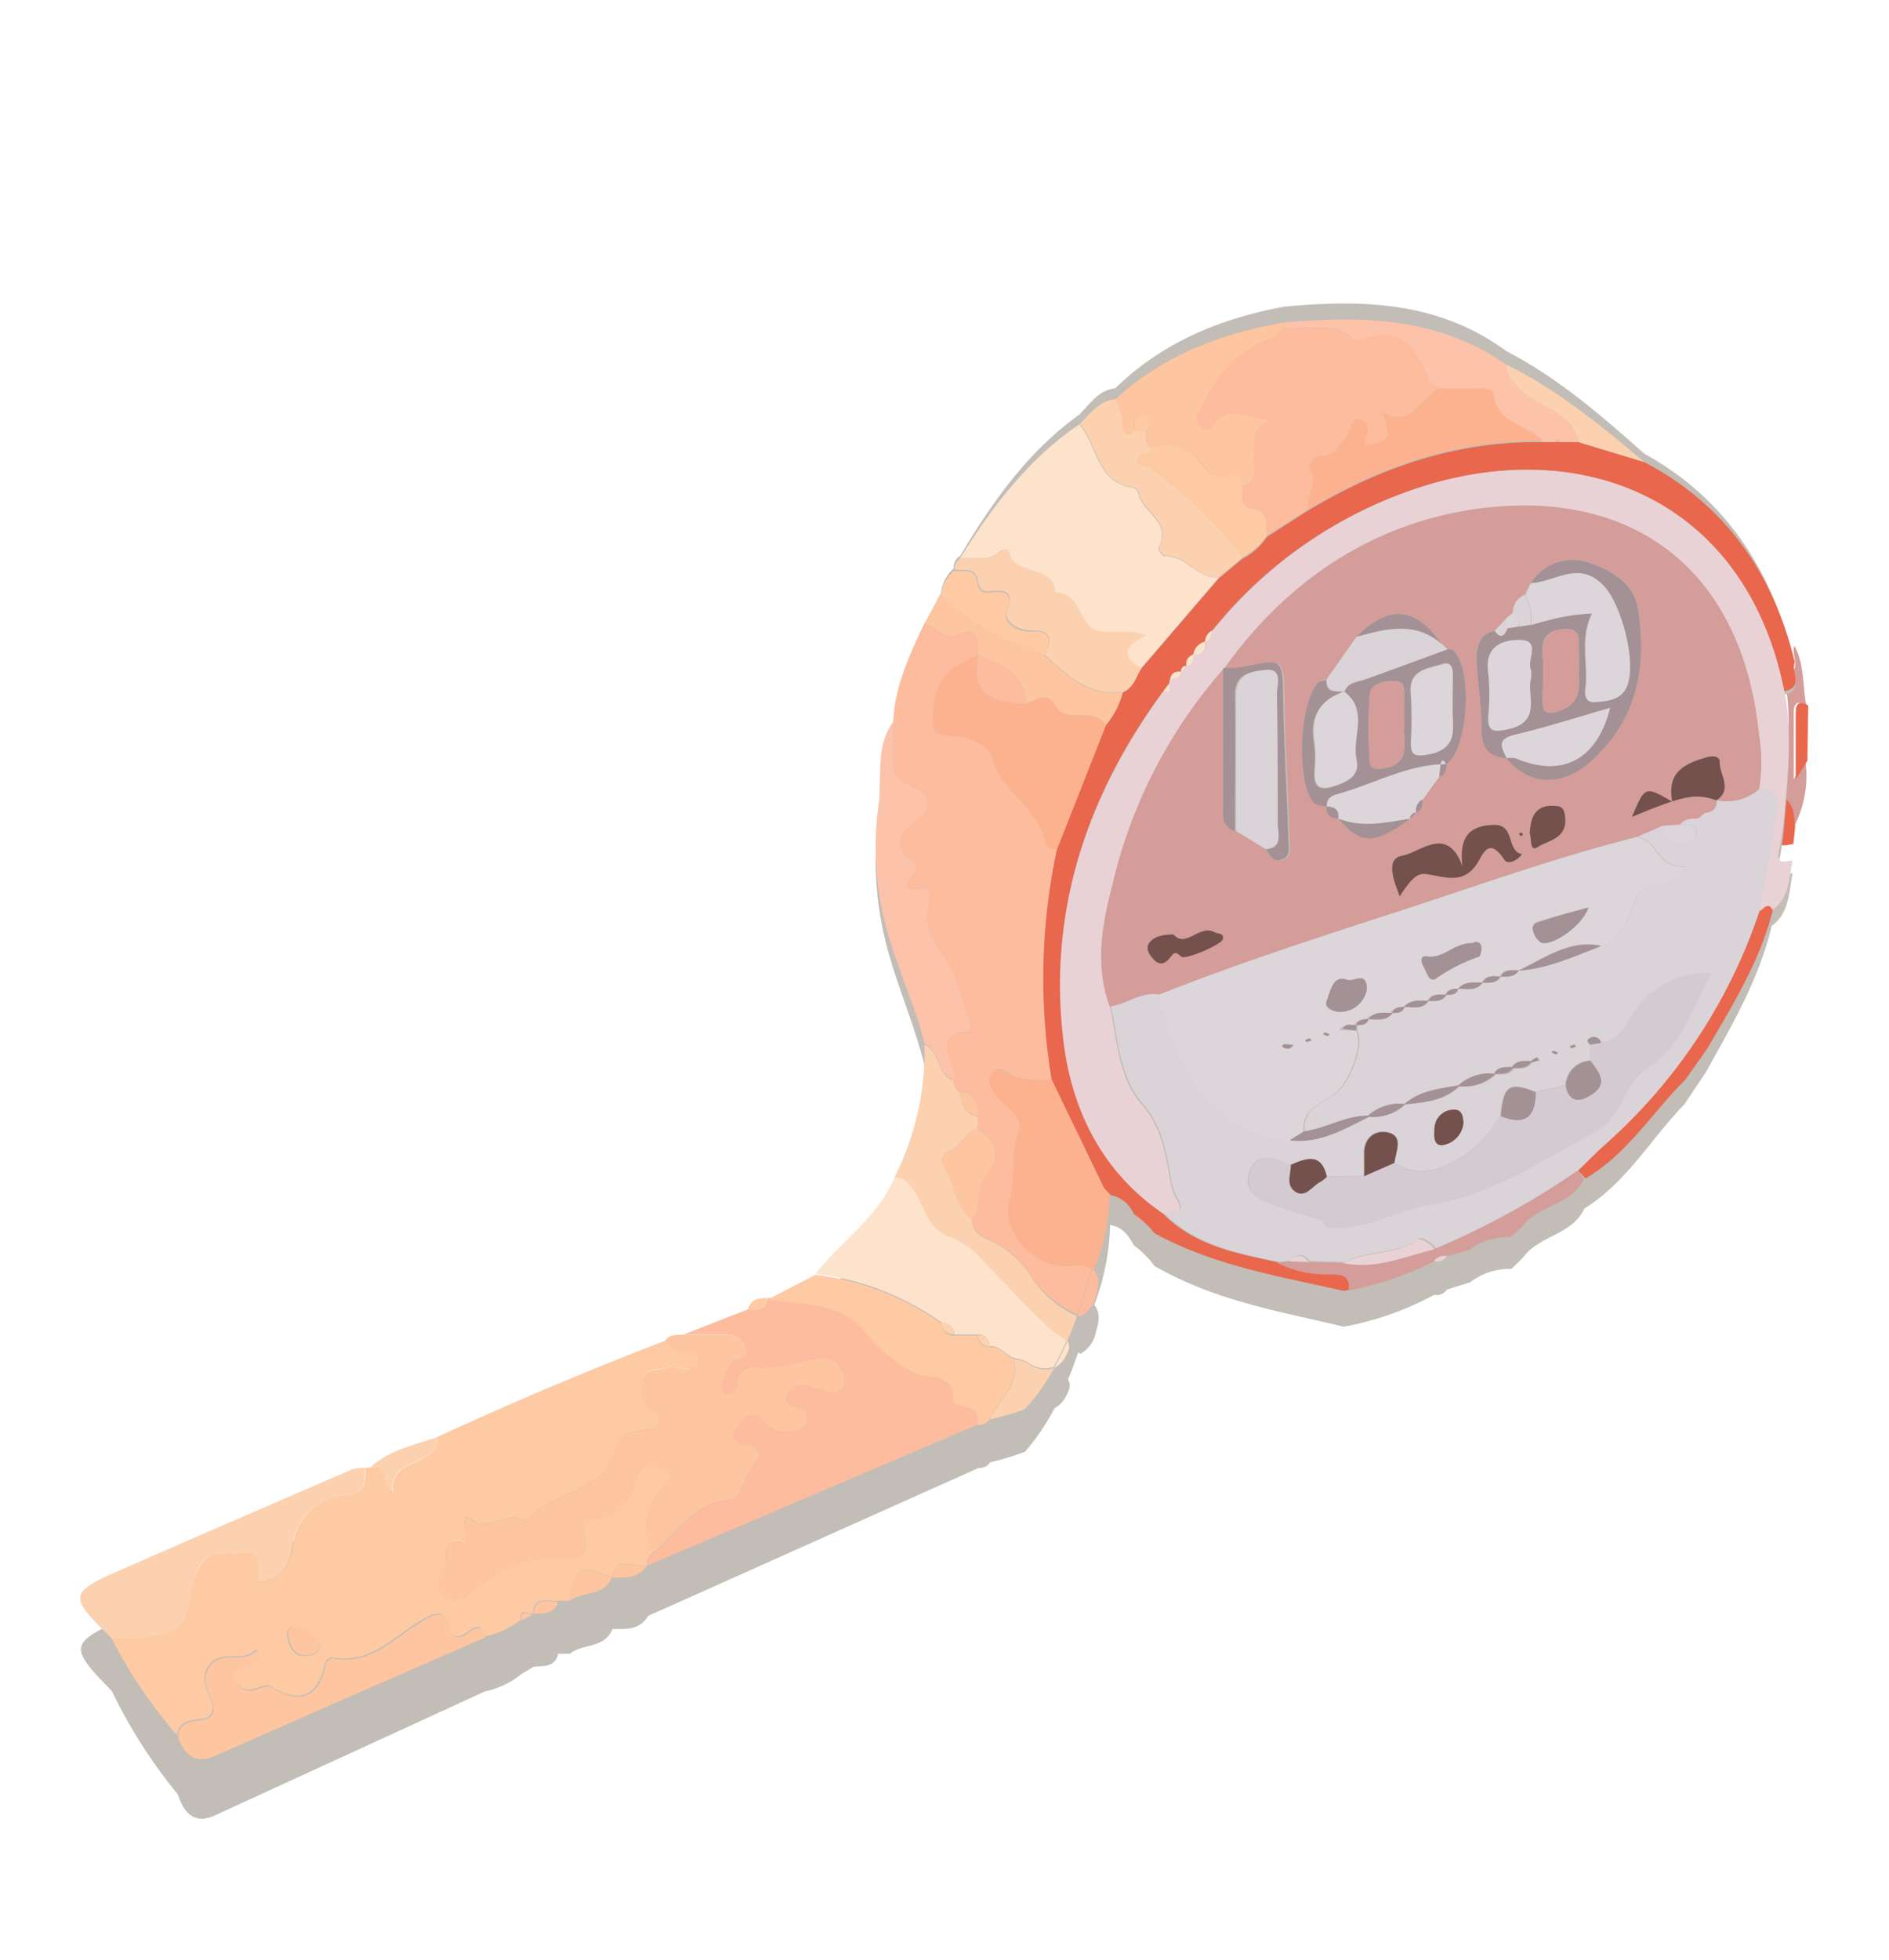 <svg id="圖層_1" data-name="圖層 1" xmlns="http://www.w3.org/2000/svg" viewBox="0 0 162 168"><defs><style>.cls-1{fill:#d49d99;}.cls-2{fill:#e8674d;}.cls-3{fill:#c2bdb6;}.cls-4{fill:#fdcaa4;}.cls-5{fill:#e9d2d5;}.cls-6{fill:#fdbc9e;}.cls-7{fill:#fdc5a0;}.cls-8{fill:#fde3cc;}.cls-9{fill:#fcd1af;}.cls-10{fill:#fcc2aa;}.cls-11{fill:#dad3d8;}.cls-12{fill:#fdb28f;}.cls-13{fill:#dcd6db;}.cls-14{fill:#a39195;}.cls-15{fill:#75514e;}.cls-16{fill:#d3cbd1;}</style></defs><title>PP2</title><path class="cls-1" d="M153,57.85c1.72-.3.52-1.69.9-2.48.85,1.59.69,3.4,1,5.1-.71-.39-1.08-.25-1.07.63,0,1.73,0,3.46,0,5.69l1-1.57a9.47,9.47,0,0,1-1,5.7c-.11-.92,0-1.91-.95-2.51C153.34,64.89,153.7,61.37,153,57.85Z"/><path class="cls-2" d="M155,65.22l-1,1.57c0-2.23,0-4,0-5.69,0-.89.36-1,1.07-.63Z"/><path class="cls-2" d="M153,68.41c.94.6.84,1.6.95,2.51l-.15,1.43c-.76.13-1.59.45-1.23-1A27,27,0,0,0,153,68.41Z"/><path class="cls-3" d="M152.59,73.8a29.91,29.91,0,0,0,.43-3.13c.32-3.71.68-7.42,0-11.12,1.72-.32.52-1.78.9-2.61-1.87-8-5.93-14.2-12.91-18.05l-5.61-1.8,5.61,1.8c-3.7-3.29-7.44-6.52-11.81-8.78-5.82-4.28-12.38-4.45-19.07-3.82-5.39,1-10.38,3-14.49,7h0c-1.41.15-2.16,1.31-3.06,2.24-4.37,3.12-7.46,7.46-10.23,12.12a1.14,1.14,0,0,0-.56,1.07l.3,0-.3,0a3.38,3.38,0,0,0-1.1,2.15l-1.49,2.78c-1.23,2.78-2.48,5.56-2.6,8.71h0C75,64.62,75.7,67.42,75.33,70a29.3,29.3,0,0,0,1.08,12.39c.89,3,2.15,5.94,2.89,9a26.57,26.57,0,0,1-2.59,12c-1.46,3.62-4.58,5.78-6.8,8.73a28.64,28.64,0,0,1,6.5,1.83,28.63,28.63,0,0,0-6.5-1.83l-4.09,2.22h0c-.76,0-1.43.09-1.69,1l-5.52,2.28c-.57,0-1.17-.07-1.55.55q-9.93,4-19.6,8.72c-2,.72-4.09,1.16-5.71,2.74a1.15,1.15,0,0,0-.45,0,3.28,3.28,0,0,0-1,.11q-9.94,4.52-19.86,9.08c-4.48,2.06-4.52,2.41-.85,6.15a44.55,44.55,0,0,0,5.66,8.86c.57,1.68,1.45,2.61,3.27,1.76Q30,150.32,41.59,145a7.47,7.47,0,0,0,3.19-1.53l1-.59h0c.83-.09,1.79.1,2.1-1.11l1,0c1.11-.91,2.95-.41,3.65-2.12h0c1.14,0,2.33.11,3.06-1.13h0l2.54-1.13,25.78-11.54a4.1,4.1,0,0,0,0-.68,4.11,4.11,0,0,1,0,.68,1.07,1.07,0,0,0,1-.49,23.42,23.42,0,0,0,3-.91,19.6,19.6,0,0,0,2.53-3.73,2.38,2.38,0,0,0,1-1.06c.38-.68.36-1.09.15-1.39.32-.76.6-1.54.87-2.33a11.13,11.13,0,0,1-2.17-1.39,9.31,9.31,0,0,1-.92-.87,9.31,9.31,0,0,0,.92.87,11.13,11.13,0,0,0,2.17,1.39l.21.11A2.71,2.71,0,0,0,94,114.12c.34-1,.27-1.8-.16-2.25a20.64,20.64,0,0,0,1.35-6.48c0-.13,0-.27,0-.4l-.49-.54-4.5-9.82a69.61,69.61,0,0,1-.67-11.71,69.56,69.56,0,0,0,.67,11.71l4.5,9.82.54.59h0v0c1,.12,1.55.88,2,1.72A8,8,0,0,1,99,108.52c5.18,3,10.66,3.87,16.21,5.21l.49-.08c.09-.65-.05-1-.33-1.22.28.2.42.57.33,1.22A26.51,26.51,0,0,0,123,111a1,1,0,0,0,1.08-.45l2-.62a5.54,5.54,0,0,1,3.53-1.15l0,0,.5-.47h0l.52-.52v0c1.39-1.9,4.15-1.88,5.25-4.19l-.64-.73h0l.64.73c3.58-2.2,5.72-6,8.58-8.94l1.84-2.75c2.22-4,4.55-7.95,5.64-12.53,1.51-1.1,1.48-2.89,1.79-4.53C153.07,75,152.23,75.29,152.59,73.8ZM101,106.54l-.15.07ZM94.44,83.17c0-.47,0-.94.08-1.4,0,.47-.07.93-.08,1.4q0,.35,0,.7Q94.43,83.52,94.44,83.17Zm7.51-35a5.71,5.71,0,0,0-.82-.52,5.71,5.71,0,0,1,.82.52,3.69,3.69,0,0,0,2.59,1.12l2-1.76h0l-2,1.76h0A3.69,3.69,0,0,1,102,48.17ZM104,44.31l0,0Zm32.4,48.63V91.49a.56.56,0,0,1-.23-.37.56.56,0,0,0,.23.37Q136.41,92.22,136.41,92.94ZM135,91.74l-.21.08Zm-29.64-20a1.39,1.39,0,0,1-.29-.62A1.39,1.39,0,0,0,105.33,71.75ZM105,57.46h0a33.12,33.12,0,0,1,15.08-12.63,28.89,28.89,0,0,1,5.07-1.49,28.89,28.89,0,0,0-5.07,1.49A33.12,33.12,0,0,0,105,57.46ZM100.26,59a.75.75,0,0,0,0,.09A.74.74,0,0,1,100.26,59Zm.07.45a2.67,2.67,0,0,0-.05-.31A2.67,2.67,0,0,1,100.34,59.44Zm1.43-2.13h0Zm-.48.53h0Zm-.93.67a1,1,0,0,1,.12-.35A1,1,0,0,0,100.36,58.5Zm.26-.5s0,0,.06-.07Zm.32-.16h0Zm1.43-1.58h0Zm28.26,16.24c-.06,0-.12.14-.18.14s.12-.09.18-.14ZM115.29,59.59a6.55,6.55,0,0,1-1-.12,6.55,6.55,0,0,0,1,.12Zm8.24,6.58h0a15,15,0,0,0-4.35,1A15,15,0,0,1,123.53,66.17ZM120.19,52.6c-1.19-.09-2.47.6-3.87,2.06l-1.19,1.79,1.19-1.79c1.4-1.46,2.68-2.15,3.86-2.06a2.82,2.82,0,0,1,.88.22A2.82,2.82,0,0,0,120.19,52.6Zm-6.41,5.88c-.12,0-.25.06-.38.09.13,0,.26-.05.38-.09Zm7.68,12.06h0l-.51.55Zm8.8-16.84-1,.17,1-.18.86-.13Zm-.52-1.21h0l-.54.5-1,1.11a1.8,1.8,0,0,0-1.12.68,1.81,1.81,0,0,1,1.12-.68l1-1.11.54-.5a1.82,1.82,0,0,1,.57-1.37A1.82,1.82,0,0,0,129.73,52.49Zm-2.89,2.77a1.94,1.94,0,0,1,.16-.34A1.94,1.94,0,0,0,126.84,55.26Zm-12,15.82h0a1.27,1.27,0,0,1-.64-.14A1.27,1.27,0,0,0,114.8,71.08Zm6.13,0h0a7.79,7.79,0,0,1-3.16,1.74A7.79,7.79,0,0,0,120.94,71.08Zm19.54,1.62c.18.1.39.19.58.28-.19-.1-.4-.18-.58-.28ZM128.2,94.14v0Zm-11.87-4.41a4,4,0,0,1,0,.48,4,4,0,0,0,0-.48Zm1-.55.53,0-.53,0Zm2.06-.55h0ZM124.05,87h0Zm.32,0h0Zm-.12,0h0Zm-1.75.56h0Zm3.26-1.07c-.23,0-.45,0-.68,0C125.31,86.45,125.54,86.46,125.77,86.47Zm1.38-.57h0Zm1.55-.55h0Zm0,0h0Zm-2.79,1.12h0Zm-4.66,1.65h0Zm-.82,0,.68,0Zm9.29,5.51-.08-.1h0l.08.1a5,5,0,0,0,.84,0,5,5,0,0,1-.84,0,1.19,1.19,0,0,1-1.12.53A1.19,1.19,0,0,0,129.75,93.6Zm1.47-.65.05.06Zm-11.64-4.32h0Zm-1.58.58h0Zm-1.34.5h0Zm-.14,0h0Zm.79,8.17A3.55,3.55,0,0,1,120,96.82a3.55,3.55,0,0,0-2.67,1.08l.08.1h0l-.08-.1a6.88,6.88,0,0,0-2.18.4A6.88,6.88,0,0,1,117.32,97.9Zm-.35,5.46h0l-3.18.06Zm13.27-18.55h0Zm-30-26.13h0Zm12.2,32.41-.09-.1.09.1Zm-.13-.14,0,0Zm1.84,5.15c-1.12.8-2.59,1.29-2.4,3.24h0C111.6,97.38,113.08,96.89,114.19,96.09Zm20.1-.89a2.41,2.41,0,0,1,.94-1.82,2.41,2.41,0,0,0-.94,1.82l-2.58.58Zm-22.1-52.05-3.53,2.38a6.08,6.08,0,0,1-1.51,1.62,6.07,6.07,0,0,0,1.51-1.62Zm-9.89-.6.67.66Zm-3.17-5,.38-.11ZM83.82,55.12a1.83,1.83,0,0,0-.09-.38,1.83,1.83,0,0,1,.09.38,8.17,8.17,0,0,1,0,1.2h0l.36.16.72.33-.72-.33-.36-.16h0A8.18,8.18,0,0,0,83.82,55.12Zm-1.09-6.45h0a1.61,1.61,0,0,1,.44.06A1.61,1.61,0,0,0,82.73,48.67Zm7.59,25.14h0Zm4.51-11.17a7.49,7.49,0,0,0,1.47-3c.9-.4,1.09-1.39,1.56-2.15l2.35-2.89L97.86,57.5c-.47.76-.65,1.75-1.56,2.15a7.55,7.55,0,0,1-1.47,3L90.64,73.86h0Zm6.34,43.59a.74.74,0,0,0,0-.16A.74.74,0,0,1,101.17,106.23Zm11.07,4.89,3,.09-3-.09-1.6-.05Zm34-40.52-.59.49a2.05,2.05,0,0,0-1.21.21,2,2,0,0,1,1.21-.21l.59-.49.23,0Zm1-1.15h0Zm-50.49-33a.32.32,0,0,1-.14,0A.32.32,0,0,0,96.74,36.39ZM83.59,124.59a.91.91,0,0,0-.42-.29.91.91,0,0,1,.42.29,1,1,0,0,1,.16.31A1,1,0,0,0,83.59,124.59Zm26-13.4a29.63,29.63,0,0,1-6.5-1.95,12.38,12.38,0,0,1-1.19-.66,12.38,12.38,0,0,0,1.19.66,29.62,29.62,0,0,0,6.5,1.95,8.85,8.85,0,0,0,3.41,1A8.85,8.85,0,0,1,109.58,111.18ZM142,95.88q1-1.2,1.88-2.46Q143,94.68,142,95.88Zm8.87-16.46a55,55,0,0,1-5.28,11.42,55,55,0,0,0,5.28-11.42c.19,0,.37-.28.55-.39C151.25,79.14,151.07,79.37,150.89,79.42Zm1.38-8.34c.21-1.16.73-2.64-1.34-2.72a3.89,3.89,0,0,1-.4.36,3.89,3.89,0,0,0,.4-.36,11.79,11.79,0,0,0,.08-3.64,11.81,11.81,0,0,1-.08,3.64C153,68.44,152.47,69.92,152.27,71.08Zm-3.07-1.71.06,0Zm.46-.15.17-.08Zm.44-.21.24-.16Z"/><path class="cls-4" d="M37.46,123.21q9.67-4.46,19.6-8.28l.65.78c.56.7,2.34-.41,2.08,1.07-.24,1.32-1.64.15-2.41.44s-2.09-.11-2.31,1.19c-.13.8-.28,1.61.68,2.27,1.55,1.06.53,1.85-.6,1.95-1.37.11-2,.43-2.47,1.89-1.08,3.59-5.41,3.26-7.41,5.84-.05.07-.35,0-.48-.07-1.43-.85-2.92,1.26-4.45-.14-.38-.35-.71.46-.49,1s.12,1.2-.12,1.14c-2.25-.58-1.13,1.36-1.6,2.08s-.83,1.84.09,2.55,1.81-.1,2.49-.66c2.13-1.74,4.41-2.9,7.26-2.66,1.39.11,2.74-.06,2.12-2.11-.25-.85.39-1.2.92-1.26,2.14-.25,3-1.65,3.52-3.52.37-1.36,1.62-1.06,2.33-.75,1.2.52.2,1.3-.2,1.81a4.52,4.52,0,0,0-.64,5.32,1.06,1.06,0,0,0-.51,1.06h0c-1,.37-2.61-.93-3.06,1.08h0c-2.7-1.14-3-1-3.65,2l-1,0c-.83.09-2-.45-2.1,1.05h0c-.28.25-1.23-.64-1,.56a7.64,7.64,0,0,1-3.19,1.46c-.17-1.16-.72-.91-1.4-.42s-1.4.72-1.59-.3c-.32-1.72-1.22-1.33-2.21-.79-2.49,1.39-4.5,3.94-7.85,3.28-.16,0-.53.26-.57.45-.64,3-2.22,3.55-4.76,2-.27-.16-.81.12-1.23.22a1.4,1.4,0,0,1-1.87-.86c-.29-1,.82-.84,1.31-1.21s1.1-.27.63-1.31c-1.13,1.35-3.22-.24-4.23,1.7-.77,1.47,1,2.8.36,3.88-.5.85-2.64-.07-2.94,1.8a42.09,42.09,0,0,1-5.66-8.41c.85,0,1.71,0,2.56,0,3.45-.34,4-.89,4.4-4.41A5,5,0,0,1,17,134.5c.81-1.71,2.38-1.27,3.8-1.39,1.62-.14,1.39.71,1.37,1.88s.85.46,1.32.23c1.23-.6,1.48-1.78,1.67-3a4.86,4.86,0,0,1,4-4c2.16-.11,2.18-.91,2.17-2.39a1.21,1.21,0,0,1,.45,0c1.89-.57.67,1.57,1.94,2-.25-1.92,1.36-2.11,2.45-2.75C36.93,124.6,37.65,124.3,37.46,123.21Zm-10,17.67a3.38,3.38,0,0,0-2-1.4c-.64-.14-1,.35-.8,1,.22.88.62,1.65,1.75,1.47A1.07,1.07,0,0,0,27.5,140.88Z"/><path class="cls-5" d="M101.76,57.12h0Z"/><path class="cls-5" d="M102.34,56.12h0Z"/><path class="cls-5" d="M101.28,57.65h0v0Z"/><path class="cls-5" d="M152.59,72.76a27,27,0,0,0,.43-3c.32-3.52.68-7,0-10.56C149.75,42.79,135.56,37,121.08,42a37.81,37.81,0,0,0-16.63,11.53l-.49.58h0c0,.44-.11.83-.58,1,.06.72-.28,1.06-1,1,0,.46,0,.87-.57,1l-.51.53c-.11.5-.5.59-.93.6a.42.42,0,0,0-.07.35c-.13.23.43,1-.48.63-6.6,9-10,19-8.61,30.11.72,5.91,3.33,11.19,8.5,14.73.7-.18,2.11.2,1.14-1.35a4.62,4.62,0,0,1-.52-1.7c-.42-2.24-.74-4.39-2.41-6.32-2-2.26-2.11-5.46-2.72-8.35-1.34-3.55-.66-7.18.23-10.57A42.53,42.53,0,0,1,105,57.27l0,0c5.86-8.2,14-13.17,23.73-13.87,11.91-.85,20.73,5.82,22.11,19.62a14.15,14.15,0,0,1,0,4.6c2.21.08,1.47,1.67,1.3,2.8-.37,2.58-.89,5.13-1.34,7.7.38-.09.71-.89,1.14-.06,1.51-1,1.48-2.75,1.79-4.3C153.07,73.86,152.23,74.18,152.59,72.76Z"/><path class="cls-5" d="M103.35,55.09h0s0,0,0,0Z"/><path class="cls-6" d="M91.89,108.5c-3,.37-6.08-2.77-5.29-5.67.53-1.94.05-3.93.75-5.85.46-1.25-.86-1.93-1.59-2.73S84.51,92.85,85.1,92s1.23,0,1.8.27a9.37,9.37,0,0,0,3.29.27,53,53,0,0,1,.45-19.73c-.43-.05-.92-.11-1-.61-.59-3-3.74-4.28-4.52-7.18-.28-1-1.38-1.54-2.56-1.83C81.64,63,80,63.27,80,62c.06-1.61.13-3.5,1.66-4.65a15.34,15.34,0,0,1,2.19-1.18c0-1.29.07-2.55-1.88-1.7-1.11.49-1.7-1-2.76-.9-1.23,2.64-2.48,5.27-2.6,8.27q0,1.43,0,2.86c0,1.1-.14,2,1.4,2.59,1.15.42,2.62,1.71.36,3.2-1,.64-2,1.88-.31,3.12a.87.87,0,0,1,.24,1.34c-.88,1.19-.59,1.38.8,1.22.79-.09.68.93.56,1.44-.48,1.94.47,3.21,1.49,4.75s1.43,3.76,2.08,5.68c0,.13-.07.46-.12.46-3.64.3-.89,2.73-1.34,4.08a1.09,1.09,0,0,0,.52,1c1.35.07,1.6,1,1.55,2.08v1c1.63,1.11,2,2.61.72,4.06-1,1.15-.17,2.73-1.23,3.74,0,1.2.94,1.56,1.78,1.93a8.2,8.2,0,0,1,3.43,3.22,9.72,9.72,0,0,0,3.85,3.07c.47-1.3.87-2.64,1.24-4A2.54,2.54,0,0,0,91.89,108.5Z"/><path class="cls-6" d="M93.65,108.77c-.37,1.33-.77,2.66-1.24,4l.21.1A2.58,2.58,0,0,0,94,111C94.35,109.93,94.22,109.17,93.65,108.77Z"/><path class="cls-2" d="M101.79,57.11h0Z"/><path class="cls-2" d="M101.3,57.61h0s0,0,0,0Z"/><path class="cls-2" d="M153.92,56.75C152.06,49.17,148,43.27,141,39.61l-5.61-1.7-1.55,0-.52,0-1,0c-7.31-.13-13.93,2.13-20.14,5.86l-3.53,2.26a5.54,5.54,0,0,1-2.14,1.9l-2,1.67-6.69,7.79c-.47.72-.65,1.66-1.56,2a7,7,0,0,1-1.47,2.84L90.64,72.82a53,53,0,0,0-.45,19.73l4.5,9.32.54.57v0a2.75,2.75,0,0,1,2,1.63A7.75,7.75,0,0,1,99,105.72c5.18,2.81,10.66,3.68,16.21,4.94l.49-.08c.18-1.23-.55-1.4-1.52-1.37a9.47,9.47,0,0,1-4.6-1c-3.56-.76-7.16-1.42-9.88-4.2-5.17-3.54-7.78-8.81-8.5-14.73-1.36-11.15,2-21.15,8.61-30.11l.48-.63a.42.42,0,0,1,.07-.35c.1-.53.45-.68.93-.63,0-.32.14-.5.48-.5-.12-.53.17-.81.6-1h0a1.27,1.27,0,0,1,1-1.08v.05a1.05,1.05,0,0,1,.59-1h0l.49-.58A37.81,37.81,0,0,1,121.08,42c14.48-5,28.68.81,31.95,17.26C154.74,58.93,153.54,57.55,153.92,56.75Z"/><path class="cls-7" d="M56,133.12a4.52,4.52,0,0,1,.64-5.32c.4-.52,1.39-1.29.2-1.81-.71-.31-2-.61-2.33.75C54,128.59,53.15,130,51,130.25c-.53.06-1.18.42-.92,1.26.62,2-.74,2.22-2.12,2.11-2.85-.23-5.13.92-7.26,2.66-.68.56-1.52,1.41-2.49.66s-.64-1.69-.09-2.55-.65-2.67,1.6-2.08c.24.06.29-.71.12-1.14s.12-1.37.49-1c1.53,1.4,3-.71,4.45.14.14.08.43.14.48.07,2-2.58,6.33-2.24,7.41-5.84.44-1.47,1.1-1.78,2.47-1.89,1.13-.09,2.15-.89.6-1.95-1-.66-.82-1.47-.68-2.27.22-1.3,1.51-.88,2.31-1.19s2.17.88,2.41-.44c.27-1.48-1.52-.38-2.08-1.07l-.65-.78c.38-.59,1-.51,1.55-.52,1.2,0,2.4,0,3.6,0A1.82,1.82,0,0,1,64,115.67c.29.92-.71.75-1.13,1.05s-.6,1-.8,1.57c-.14.4-.39.91.12,1.13s1-.13,1-.75a1.41,1.41,0,0,1,1.49-1.47c1.84.21,3.51-.45,5.26-.69.84-.11,1.73-.16,2.21.85.27.58.45,1.13,0,1.69-.71.85-1.42,0-2.12,0-.33,0-.65-.27-1-.29a1.46,1.46,0,0,0-1.5.79c-.34.8.27,1,.93,1.13s.95.41.8,1.05a1.2,1.2,0,0,1-1.09.95,2.64,2.64,0,0,1-2.73-.89c-.88-1.05-1.7-.2-2.25.6-.71,1-.09,1.32.86,1.45.64.09,1.39.67,1,1.17-1,1.11-1.73,3.49-2.11,3.51C59.56,128.61,58.19,131.42,56,133.12Z"/><path class="cls-6" d="M82.86,120.64c-.4-.05-1.13-.34-1.11-.45.3-2.54-2-2-3.17-2.53A12.83,12.83,0,0,1,74.13,114c-2.06-2.54-5.38-2.26-8.3-2.75h0c-.11,1.15-.9,1.05-1.69,1l-5.52,2.16c1.2,0,2.4,0,3.6,0A1.82,1.82,0,0,1,64,115.67c.29.92-.71.75-1.13,1.05s-.6,1-.8,1.57c-.14.4-.39.91.12,1.13s1-.13,1-.75c.08-1,.72-1.56,1.49-1.47,1.84.21,3.51-.45,5.26-.69.84-.11,1.73-.16,2.21.85.27.58.45,1.13,0,1.69-.71.85-1.42,0-2.12,0-.33,0-.65-.27-1-.29a1.46,1.46,0,0,0-1.5.79c-.34.8.27,1,.93,1.13s.95.41.8,1.05a1.2,1.2,0,0,1-1.09.95,2.64,2.64,0,0,1-2.73-.89c-.88-1.05-1.7-.2-2.25.6-.71,1-.09,1.32.86,1.45.64.09,1.39.67,1,1.17-1,1.11-1.73,3.49-2.11,3.51-3.36.12-4.73,2.93-6.9,4.62a1.06,1.06,0,0,0-.51,1.06l2.54-1.07,25.78-11C83.85,121.42,83.82,120.76,82.86,120.64Z"/><path class="cls-8" d="M104.54,49.5l-6.69,7.79c-1.86-1-1.39-2,.37-2.81-1.78-.77-3.6.28-4.76-.74s-1-2.92-3-2.92c-.1-2.58-3.77-1.27-4-3.72-.24.05-.54,0-.7.17-1,.91-2.29.48-3.45.62,2.76-4.42,5.86-8.54,10.23-11.5,1.61,1.74,1.43,5,4.63,5.42.18,0,.42.33.46.53.3,1.63,2.93,2.38,1.72,4.61-.07.13.34.76.49.75C101.74,47.54,102.69,49.71,104.54,49.5Z"/><path class="cls-8" d="M90.24,114c-2.14-1.87-4-4-6-6.07a6.26,6.26,0,0,0-2.66-1.9c-2-.59-2.23-2.75-3.26-4.18-.48-.66-.84-1-1.58-.94-1.46,3.44-4.58,5.49-6.8,8.29a23.5,23.5,0,0,1,10.85,4.2,1,1,0,0,1,1.05,1l2,0a.92.92,0,0,1,1,1c.89-.07,1.37.72,2.07,1a5.06,5.06,0,0,1,1.21.37,2.4,2.4,0,0,0,2.23.42c.42-.75.8-1.53,1.15-2.33C91.27,114.58,90.7,114.37,90.24,114Z"/><path class="cls-8" d="M90.39,117.28a2.32,2.32,0,0,0,1-1c.38-.65.36-1,.15-1.32C91.19,115.75,90.8,116.53,90.39,117.28Z"/><path class="cls-9" d="M88.15,116.86a5.06,5.06,0,0,0-1.21-.37c.6,2.25-1.3,3.49-2.06,5.2a24.36,24.36,0,0,0,3-.87,18.59,18.59,0,0,0,2.53-3.54A2.4,2.4,0,0,1,88.15,116.86Z"/><path class="cls-9" d="M88.55,109.67a8.2,8.2,0,0,0-3.43-3.22c-.84-.37-1.79-.72-1.78-1.93-1.54-1.14-1.44-3.18-2.45-4.62a.81.81,0,0,1,.3-1.12c1.18-.34,1.5-1.75,2.66-2.06q0-.51,0-1c-1.21-.17-1.37-1.14-1.55-2.08a1.09,1.09,0,0,1-.52-1c-1.48-.5-1.14-2.49-2.49-3.1a24.16,24.16,0,0,1-2.59,11.42c.74,0,1.1.28,1.58.94,1,1.43,1.25,3.59,3.26,4.18a6.26,6.26,0,0,1,2.66,1.9c2,2,3.89,4.2,6,6.07.46.4,1,.61,1.29,1,.32-.72.6-1.46.87-2.21A9.72,9.72,0,0,1,88.55,109.67Z"/><path class="cls-9" d="M31.29,125.85c0,1.48,0,2.28-2.17,2.39a4.86,4.86,0,0,0-4,4c-.2,1.22-.44,2.4-1.67,3-.47.23-1.35.8-1.32-.23s.26-2-1.37-1.88c-1.41.12-3-.31-3.8,1.39a5,5,0,0,0-.47,1.47c-.44,3.51-1,4.06-4.4,4.41-.85.08-1.71,0-2.56,0-3.68-3.55-3.64-3.88.85-5.83q9.92-4.33,19.86-8.62A3.44,3.44,0,0,1,31.29,125.85Z"/><path class="cls-7" d="M15.24,148.83c.29-1.87,2.44-.95,2.94-1.8.63-1.08-1.13-2.41-.36-3.88,1-1.94,3.1-.35,4.23-1.7.48,1-.28,1.05-.63,1.31s-1.6.19-1.31,1.21a1.4,1.4,0,0,0,1.87.86c.41-.1,1-.38,1.23-.22,2.54,1.55,4.12,1,4.76-2,0-.19.41-.48.57-.45,3.35.66,5.36-1.89,7.85-3.28,1-.55,1.89-.93,2.21.79.19,1,1,.74,1.59.3s1.23-.74,1.4.42Q30,145.43,18.51,150.5C16.69,151.3,15.81,150.43,15.24,148.83Z"/><path class="cls-10" d="M81.79,92.57c-1.48-.5-1.14-2.49-2.49-3.1-.75-2.93-2-5.7-2.89-8.57a26.47,26.47,0,0,1-1.08-11.76c.37-2.43-.33-5.09,1.29-7.29q0,1.43,0,2.86c0,1.1-.14,2,1.4,2.59,1.15.42,2.62,1.71.36,3.2-1,.64-2,1.88-.31,3.12a.87.87,0,0,1,.24,1.34c-.88,1.19-.59,1.38.8,1.22.79-.09.68.93.56,1.44-.48,1.94.47,3.21,1.49,4.75S82.6,86.12,83.25,88c0,.13-.07.46-.12.46C79.49,88.79,82.24,91.22,81.79,92.57Z"/><path class="cls-4" d="M81.74,120.19c0,.11.71.39,1.11.45,1,.13,1,.79,1,1.51a1.09,1.09,0,0,0,1-.46c.75-1.71,2.66-2.95,2.06-5.2-.7-.33-1.17-1.11-2.07-1a1,1,0,0,1-1-1l-2,0a.93.93,0,0,1-1.05-1,23.5,23.5,0,0,0-10.85-4.2l-4.09,2.11c2.92.49,6.25.21,8.3,2.75a12.83,12.83,0,0,0,4.45,3.62C79.7,118.21,82,117.65,81.74,120.19Z"/><path class="cls-7" d="M95.64,34.24c4.11-3.8,9.1-5.65,14.49-6.6q0,.23,0,.46c-.39.32-.73.79-1.17.95-3.15,1.12-4.95,3.51-6.18,6.48a.78.78,0,0,0,.07.93c.35.39.87.45,1.11.07,1.42-2.2,3.24-.47,5.08-.6-1.76.74-1.42,2.15-1.49,3.43,0,.86.42,2-1,2.26-.08-.55-.21-1-.95-.81-1.18.37-1.93-.29-2.59-1.13a3.34,3.34,0,0,0-4.2-1.17c-.6-.38-.49-1-.51-1.56.67-.55.41-1.13-.2-1.27-1.07-.24-.72.72-.83,1.27-.51.53-.92.4-1-.3A5,5,0,0,0,95.64,34.24Z"/><path class="cls-9" d="M82.36,47.88c1.16-.14,2.41.28,3.45-.62.16-.14.47-.12.7-.17.22,2.45,3.89,1.14,4,3.72,2,0,1.94,2,3,2.92s3,0,4.76.74c-1.76.85-2.22,1.82-.37,2.81-.47.72-.65,1.66-1.56,2-3,.48-4.81-1.48-6.78-3.15.69-1.26.7-2.14-1.1-2.09-1.17,0-2.4-.78-2.08-1.66.64-1.73-.22-1.83-1.31-1.71-.81.09-1.08-.11-1.2-.85-.21-1.28-1.25-.87-2-1A1.07,1.07,0,0,1,82.36,47.88Z"/><path class="cls-9" d="M98.28,36.93c0,.57-.09,1.19.51,1.56-.13.68-1.43.22-1.24,1.25,1.4,0,7.29,5.33,9,8.07l-2,1.67c-1.85.21-2.8-2-4.66-1.81-.15,0-.56-.62-.49-.75,1.21-2.23-1.42-3-1.72-4.61,0-.21-.28-.51-.46-.53-3.2-.38-3-3.68-4.63-5.42.9-.89,1.65-2,3.06-2.13a5,5,0,0,1,.64,2.39c.06.7.46.82,1,.3Z"/><path class="cls-10" d="M110.13,28.1q0-.23,0-.46c6.69-.59,13.25-.44,19.07,3.63,0,.93.5,1.4,1.14,2.07,1.58,1.66,4.47,1.84,5.06,4.57l-1.55,0c-.16-.24-.34-.25-.52,0l-1,0c-1.25-1.46-3.9-1.36-4.21-3.95-.07-.59-1-.56-1.55-.56h-3c-.38-.33-1-.59-1.11-1-1-2.73-2.55-4.37-5.69-3.19A.87.87,0,0,1,116,29C114.21,27.5,112.1,28.28,110.13,28.1Z"/><path class="cls-7" d="M89.52,56.17c2,1.68,3.82,3.63,6.78,3.15a7,7,0,0,1-1.47,2.84c-1-1.66-3.32,0-4.31-1.64-.79-1.35-1.67-.44-2.54-.21-.11-2.67-2.21-3.32-4.12-4.15h0c0-1.29.07-2.55-1.88-1.7-1.11.49-1.7-1-2.76-.9l1.49-2.64C83.06,53.67,86.3,54.9,89.52,56.17Z"/><path class="cls-2" d="M146.39,89.93l-1.84,2.61c-2.86,2.83-5,6.4-8.58,8.49l-.64-.69c.8-.77,1.57-1.57,2.4-2.3A46.36,46.36,0,0,0,150.89,78.1c.38-.09.71-.89,1.14-.06C150.94,82.38,148.61,86.13,146.39,89.93Z"/><path class="cls-1" d="M135.33,100.33A67.71,67.71,0,0,1,123,107.1c-2.57.61-5.06,1.77-7.81,1.17l-3-.08-1.6-.05-1.06.12a9.47,9.47,0,0,0,4.6,1c1,0,1.7.14,1.52,1.37a27.45,27.45,0,0,0,7.29-2.47,1,1,0,0,1,1.08-.43l2-.59a5.74,5.74,0,0,1,3.53-1.09l0,0,.5-.44h0l.52-.5v0c1.39-1.81,4.15-1.78,5.25-4Z"/><path class="cls-4" d="M89.52,56.17c-3.21-1.27-6.45-2.5-8.81-5.24a3.15,3.15,0,0,1,1.1-2c.78.1,1.82-.32,2,1,.12.73.39.93,1.2.85,1.09-.12,2,0,1.31,1.71-.33.88.91,1.7,2.08,1.66C90.22,54,90.21,54.91,89.52,56.17Z"/><path class="cls-9" d="M135.4,37.91c-.59-2.73-3.48-2.9-5.06-4.57-.64-.67-1.16-1.14-1.14-2.07,4.38,2.15,8.11,5.22,11.81,8.34Z"/><path class="cls-9" d="M37.46,123.21c.2,1.1-.53,1.39-1.33,1.86-1.09.63-2.69.83-2.45,2.75-1.27-.44,0-2.58-1.94-2C33.36,124.31,35.47,123.9,37.46,123.21Z"/><path class="cls-7" d="M48.81,137.26c.61-3,.95-3.15,3.65-2C51.76,136.88,49.92,136.4,48.81,137.26Z"/><path class="cls-7" d="M52.46,135.25c.45-2,2-.71,3.06-1.08C54.79,135.36,53.6,135.23,52.46,135.25Z"/><path class="cls-7" d="M45.75,138.36c.14-1.5,1.27-1,2.1-1.05C47.54,138.45,46.58,138.28,45.75,138.36Z"/><path class="cls-4" d="M65.82,111.29c-.11,1.15-.9,1.05-1.69,1C64.38,111.37,65.06,111.25,65.82,111.29Z"/><path class="cls-7" d="M44.78,138.92c-.26-1.2.68-.31,1-.56Z"/><path class="cls-5" d="M123,108.12a1,1,0,0,1,1.08-.43A1,1,0,0,1,123,108.12Z"/><path class="cls-8" d="M135.39,103.47l.51-.49Z"/><path class="cls-7" d="M27.5,140.88a1.07,1.07,0,0,1-1,1c-1.13.19-1.52-.59-1.75-1.47-.15-.6.16-1.09.8-1A3.38,3.38,0,0,1,27.5,140.88Z"/><path class="cls-1" d="M95.19,86.34c-1.34-3.55-.66-7.18.23-10.57A42.54,42.54,0,0,1,105,57.27c0,3.86,0,7.71,0,11.57,0,.92-.23,2,1,2.4l2.57,1.57c.3.54.66,1.09,1.36.92.94-.22.7-1.07.68-1.7-.13-4-.39-8-.45-12-.06-3.58,0-3.56-3.36-2.85a11.62,11.62,0,0,1-1.78.11c5.86-8.2,14-13.17,23.73-13.87,11.91-.85,20.73,5.82,22.11,19.62a14.12,14.12,0,0,1,0,4.6,4.26,4.26,0,0,1-3.71,1c1.46-1,.23-2.23.29-3.34,0-.43-.52-.53-1-.39-1.9.51-3.57,1.21-3.08,3.83-2.33-1.35-2.33-1.35-3.46,1.32,4.44-1.86,5.44-2.06,7.28-1.42.07.75-.39,1-1,1.1l-.59.47c-.57,0-1.14,0-1.53.5l-1.47.1-2.14.93c-6.69,1.67-13.17,4-19.71,6.13-7.2,2.34-14.4,4.65-21.44,7.44C97.79,85,96.59,86.09,95.19,86.34Zm26.27-16.68h0c.51-.22.54-.67.52-1.14l1.46-2c.54-.15.62-.57.62-1,1.87-1.37,2.29-8.23.58-9.76-.11-.1-.32-.07-.49-.1l-.6-.54c-2.12-3.14-4.42-3.31-7.22-.53l-2.55,3.63c-.24.08-.57.08-.71.24-1.6,1.79-1.88,8.37-.4,10.26.21.27.76.27,1.15.39l0,0c0,.74.35,1,1,1h0c1.87,2.24,3.07,2.24,6.15,0h0ZM129.19,53l-1,1.06c-1.42.3-1.58,1.44-1.54,2.56.08,1.95.42,3.89.42,5.83,0,1.59.58,2.41,2.14,2.52h0c2,2.41,4.83,2.44,7.25.25,4-3.6,4.8-8.21,4-13.16-.38-2.31-2.74-3.45-4.66-4A4.25,4.25,0,0,0,131.28,50l-.53,1a1.61,1.61,0,0,0-1,1.57Zm-3.77,21.22c-1.33-3.55-3.63-1.12-5.14-.88s-.76,2.13-.23,3.49c1.13-1.76,1.63-2,2.32-1.9,1.41.2,2.93.87,4.13-.64.66-.83,1.09-2.79,2.54-.57.27.41,1.12.08,1.5-.51-1.4-.23-.56-2.53-2.36-2.51C126,70.74,125.13,71.79,125.41,74.22ZM100.64,80.1c-.92,0-1.62.09-2.06.7s0,1,.29,1.38c.61.71,1.15.41,1.63-.27.25-.35.52-.15.82.11s3.51-1.1,3.56-1.52c.07-.59-.36-.4-.67-.57C102.84,79.17,101.7,81.36,100.64,80.1Zm30.54-8.68c.21.46,0,1.68.69,1.2.87-.58,2.49-.66,2.37-2.48-.07-1-.52-1.12-1.26-1.07C131.5,69.16,131.28,70.24,131.18,71.42Zm-.55.12c-.05-.06-.11-.16-.16-.16s-.12.09-.18.14.11.15.17.16S130.57,71.59,130.63,71.54Z"/><path class="cls-11" d="M119.4,86.85h0Z"/><path class="cls-11" d="M122.49,85.81h0Z"/><path class="cls-11" d="M120.43,86.33h0v0Z"/><path class="cls-11" d="M117.34,87.37h0v0Z"/><path class="cls-11" d="M124,85.3h0v0Z"/><path class="cls-11" d="M116.31,87.89h0v0Z"/><path class="cls-11" d="M130.22,83.22h0l0,0Z"/><polygon class="cls-11" points="147.22 68.63 147.22 68.63 147.22 68.62 147.22 68.63"/><path class="cls-11" d="M150.93,67.61a4.26,4.26,0,0,1-3.7,1c.06.74-.4,1-1,1.09l-.59.47c-.57,0-1.14,0-1.53.5.51.15,1.4-.2,1.36.71,0,.7-.73.87-1.37.85a1.4,1.4,0,0,1-1.46-1.46l-2.14.93c.36.2.83.31,1.06.61,1.38,1.77,1.4,1.81,3,2-.77,2-3.52.92-4.15,2.47S139.29,80,137.8,81c-.12.09-.33,0-.5.06-2.3.89-4.55,1.95-7.06,2.12-.38.58-1,.52-1.55.52-.38.59-1,.53-1.55.52-.54.74-1.33.51-2.06.52-.17.53-.61.5-1,.52-.37.6-1,.53-1.55.52-.54.75-1.33.52-2.06.52-.17.52-.61.52-1,.52-.55.72-1.32.53-2.06.52-.17.53-.6.51-1,.52a3.65,3.65,0,0,1,0,.46c.56,1.28-.4,3.8-1.42,5s-3.33,1.39-3.09,3.67c1.89-.26,3.57-1.37,5.52-1.36a4,4,0,0,1,3.1-1c1.34-1.13,3-1.3,4.64-1.57a3.87,3.87,0,0,1,3.09-1c.36-.62,1-.5,1.52-.54.38-.59,1-.51,1.55-.52a6.61,6.61,0,0,1,.56-.36,1.91,1.91,0,0,1,.2.26l-.67.19c-.38.59-1,.5-1.56.52-.38.58-1,.5-1.55.51a3.9,3.9,0,0,1-3.09,1c-1.3,1.27-3,1.39-4.65,1.55a3.91,3.91,0,0,1-3.07,1.06c-2.15,1.06-4.24,2.34-6.8,2-7.33-.87-9.54-6.46-11.29-12.47-1.53-.26-2.72.8-4.12,1,.61,2.89.74,6.08,2.72,8.35,1.67,1.92,2,4.08,2.41,6.32a4.62,4.62,0,0,0,.52,1.7c1,1.56-.44,1.17-1.14,1.35,2.72,2.78,6.32,3.43,9.88,4.2l1.06-.12c.55-.64,1.09-.62,1.6.05l3,.08c2-1.09,4.43-.6,6.35-2,.3-.22,1.09.3,1.45.82a67.74,67.74,0,0,0,12.32-6.77c.8-.77,1.57-1.57,2.4-2.3A46.35,46.35,0,0,0,150.89,78.1c.46-2.56,1-5.12,1.34-7.7C152.39,69.28,153.13,67.69,150.93,67.61ZM135,89.55s.11.1.16.16a2.4,2.4,0,0,1-.4.16s-.11-.1-.16-.16A2.41,2.41,0,0,1,135,89.55Zm-1.77.53a2.23,2.23,0,0,1,.39.17l-.18.15-.38-.18C133.11,90.17,133.19,90.06,133.23,90.07ZM123,96.82a1.66,1.66,0,0,1,1.54-1.69c.84-.07.89.56.94,1.12a2.12,2.12,0,0,1-1.8,1.92C123,98.25,123,97.41,123,96.82Zm18.09-5.14c-1.81,1.19-2.05,4.12-4.26,5.31-4.54,2.44-8.9,5.41-14.07,6.26-2.86.47-5.39,2.1-8.46,2-.91,0-.61-.65-1.13-.74a29.66,29.66,0,0,1-3.67-1.14c-1.51-.46-3-1.21-2.32-3s2.22-1,3.49-.52c1.33-.58,2.63-1.08,3.09,1l3.18-.06c0-.6,0-1.21,0-1.81-.08-1.52,1-2.2,2.09-1.92,1.32.33.63,1.65.53,2.59,3,2.12,7.23-.76,9.1-4,.23-2.59.77-3,3-2.06l2.58-.55a2.21,2.21,0,0,1,2.12-2.14V89.56c-.2-.17-.38-.4-.07-.55a.63.63,0,0,1,1,.39c1.54-.1,2.11-1.52,2.74-2.47a7.48,7.48,0,0,1,6.62-3.48C145.07,86.52,144.19,89.66,141.12,91.68Z"/><path class="cls-11" d="M127.13,84.25h0Z"/><path class="cls-11" d="M128.68,83.73h0Z"/><path class="cls-11" d="M125.06,84.77h0v0Z"/><path class="cls-8" d="M102.34,56.12a1.27,1.27,0,0,1,1-1.08C103.44,55.81,103.09,56.16,102.34,56.12Z"/><path class="cls-8" d="M99.81,59.22l.48-.63C100.15,58.82,100.72,59.59,99.81,59.22Z"/><path class="cls-8" d="M100.36,58.24c.1-.54.45-.69.94-.63C101.19,58.14,100.8,58.23,100.36,58.24Z"/><path class="cls-8" d="M101.76,57.12c-.12-.53.16-.81.6-1C102.38,56.58,102.34,57,101.76,57.12Z"/><path class="cls-8" d="M103.35,55.09a1.05,1.05,0,0,1,.59-1C103.93,54.53,103.84,54.93,103.35,55.09Z"/><path class="cls-8" d="M101.28,57.65c0-.35.14-.56.51-.54Z"/><path class="cls-8" d="M104,54.08l.49-.58Z"/><path class="cls-12" d="M95.22,102.4v0h0Z"/><path class="cls-12" d="M93.65,108.77l.16.14a18.74,18.74,0,0,0,1.35-6.16C94.69,104.67,94.21,106.72,93.65,108.77Z"/><path class="cls-12" d="M95.17,102.38l-.49-.51-4.5-9.32a9.37,9.37,0,0,1-3.29-.27c-.57-.23-1.25-1.06-1.8-.27s.06,1.59.67,2.25,2,1.48,1.59,2.73c-.7,1.92-.22,3.91-.75,5.85-.8,2.9,2.27,6,5.29,5.67a2.54,2.54,0,0,1,1.75.27c.57-2.06,1-4.11,1.51-6C95.16,102.63,95.17,102.5,95.17,102.38Z"/><path class="cls-12" d="M88,60.32c.87-.23,1.75-1.13,2.54.21,1,1.67,3.28,0,4.31,1.64L90.64,72.82c-.43-.05-.92-.11-1-.61-.59-3-3.74-4.28-4.52-7.18-.28-1-1.38-1.54-2.56-1.83C81.64,63,80,63.27,80,62c.06-1.61.13-3.5,1.66-4.65a15.34,15.34,0,0,1,2.19-1.18h0C83.26,59.07,84.5,60.32,88,60.32Z"/><path class="cls-7" d="M83.34,104.53c1.05-1,.19-2.59,1.23-3.74,1.32-1.46.91-3-.72-4.06-1.16.31-1.48,1.72-2.66,2.06a.81.81,0,0,0-.3,1.12C81.9,101.35,81.8,103.38,83.34,104.53Z"/><path class="cls-7" d="M83.85,95.69c-1.21-.17-1.37-1.14-1.55-2.08C83.65,93.68,83.9,94.57,83.85,95.69Z"/><path class="cls-6" d="M110.13,28.1c2,.19,4.09-.6,5.86.92a.87.87,0,0,0,.74.08c3.15-1.18,4.68.46,5.69,3.19.15.42.73.68,1.11,1-1.66.69-2.35,3.4-4.93,2.08.7,2.4.7,2.4-1.45,2.8-.44-.66.72-1.67-.26-2.08-1.17-.48-1,.86-1.42,1.38-.59.73-1,1.58-2.15,1.64-.64,0-1.21.58-.89,1.27.57,1.19-.42,2.18-.25,3.28l-3.53,2.26c-.17-.9.23-2-1.26-2.29-1.17-.19-.78-1.25-.86-2,1.44-.25,1-1.4,1-2.26.07-1.28-.27-2.69,1.49-3.43-1.84.13-3.66-1.6-5.08.6-.24.37-.77.32-1.11-.07a.78.78,0,0,1-.07-.93c1.23-3,3-5.36,6.18-6.48C109.4,28.89,109.74,28.42,110.13,28.1Z"/><path class="cls-12" d="M112.19,43.66c-.17-1.11.82-2.09.25-3.28-.33-.69.24-1.23.89-1.27,1.14-.06,1.56-.91,2.15-1.64.42-.52.25-1.87,1.42-1.38,1,.41-.18,1.42.26,2.08,2.15-.4,2.15-.4,1.45-2.8,2.57,1.32,3.27-1.38,4.93-2.08h3c.6,0,1.48,0,1.55.56.3,2.59,3,2.49,4.21,3.95C125,37.67,118.4,39.94,112.19,43.66Z"/><path class="cls-4" d="M106.53,41.61c.09.77-.3,1.84.86,2,1.5.24,1.1,1.39,1.26,2.29a5.53,5.53,0,0,1-2.14,1.9c-1.67-2.74-7.57-8.07-9-8.07-.19-1,1.1-.57,1.24-1.25a3.34,3.34,0,0,1,4.2,1.17c.65.84,1.41,1.5,2.59,1.13C106.32,40.58,106.45,41.06,106.53,41.61Z"/><path class="cls-12" d="M133.33,37.85c.18-.23.36-.22.52,0Z"/><path class="cls-10" d="M95.23,102.43l-.54-.57Z"/><path class="cls-9" d="M84.88,115.45a.92.92,0,0,0-1-1A1,1,0,0,0,84.88,115.45Z"/><path class="cls-9" d="M80.76,113.37a.93.93,0,0,0,1.05,1A1,1,0,0,0,80.76,113.37Z"/><path class="cls-4" d="M98.28,36.93h-1c.11-.55-.24-1.51.83-1.27C98.7,35.8,99,36.39,98.28,36.93Z"/><path class="cls-6" d="M88,60.32c-3.48,0-4.72-1.25-4.12-4.15C85.78,57,87.87,57.65,88,60.32Z"/><path class="cls-5" d="M123,107.1c-.36-.53-1.15-1-1.45-.82-1.92,1.39-4.38.9-6.35,2C118,108.87,120.45,107.71,123,107.1Z"/><path class="cls-5" d="M110.64,108.14l1.6.05C111.72,107.52,111.19,107.49,110.64,108.14Z"/><path class="cls-5" d="M130.73,105l-.52.5Z"/><path class="cls-13" d="M116.3,88.35c.56,1.28-.4,3.8-1.42,5s-3.33,1.39-3.09,3.67l-1.19.76c-7.33-.87-9.54-6.46-11.29-12.47,7-2.79,14.24-5.1,21.44-7.44,6.55-2.13,13-4.46,19.71-6.13.36.2.82.31,1.06.61,1.38,1.77,1.4,1.81,3,2-.77,2-3.52.92-4.15,2.47S139.29,80,137.8,81c-.12.09-.33,0-.5.06-2.74-.57-4.83,1.06-7.09,2.12l0,0c-.58,0-1.23-.16-1.58.54h0c-.59,0-1.22-.17-1.57.53h0c-.75,0-1.52-.15-2.09.53l0,0c-.43,0-.88,0-1.06.54l0,0c-.58,0-1.22-.17-1.57.54h0c-.75,0-1.52-.16-2.09.53l0,0c-.43,0-.89,0-1.06.54h0c-.74,0-1.53-.18-2.09.53l0,0c-.43,0-.88,0-1.06.54l0,0c-.4.06-.9-.24-1.17.32Zm10-7.5c-1.68,0-2.53,1.4-4,1.17-.59-.1-.33.64-.16,1s.37,1.26,1,.9A14.59,14.59,0,0,1,126.81,82c.15,0,.3-.65.22-.91A.44.44,0,0,0,126.32,80.85Zm9.91-3.06c-1.61.44-2.82.76-4,1.1-.4.11-.9.25-.73.82a1.76,1.76,0,0,0,.66,1C133,81.2,135.68,79.42,136.23,77.8Zm-19,7.09c.06-1.76-1.15-.66-1.69-.86-1.24-.45-1.39,1-1.73,1.75s.66,1,1.15,1A2.35,2.35,0,0,0,117.21,84.89Zm-6.28,4.71a3.31,3.31,0,0,0-.75-.07c-.24,0-.27.2-.06.3a.82.82,0,0,0,.46.06C110.67,89.87,110.76,89.75,110.93,89.6Zm1.55-.43c-.06-.05-.12-.16-.17-.15a2.38,2.38,0,0,0-.41.16c.06.05.13.16.17.15A2.27,2.27,0,0,0,112.48,89.18Zm1.37-.34.18-.15a2.29,2.29,0,0,0-.4-.17s-.12.09-.18.14Z"/><path class="cls-14" d="M131.28,50a4.25,4.25,0,0,1,4.51-1.91c1.92.55,4.28,1.69,4.66,4,.82,5,0,9.56-4,13.16-2.42,2.2-5.29,2.16-7.25-.25a2.22,2.22,0,0,1,.76,0c4,1.69,7,.17,8.09-4.31-2.81.8-5.48,1.67-8.2,2.31-1.55.36-1.08,1.09-.65,2-1.57-.1-2.14-.93-2.14-2.52,0-1.94-.34-3.89-.42-5.83,0-1.12.12-2.27,1.54-2.56.52.75.83.41,1.09-.21l1-.17,1-.15c1.71-.38,3.38-1,5.25-1-1,2-.45,3.95-.53,5.85,0,.66-.4,1.83.81,1.75.94-.07,2.11-.15,2.64-1.25,1-2-.4-7.21-2-8.77C135.36,48,133.34,49.91,131.28,50Zm0,8.36a2.88,2.88,0,0,0,0-.94c-.38-.85,1-2.54-1-2.54-1.64,0-3,.68-2.65,2.87a18,18,0,0,1,0,3.62c-.08,1.44.51,1.4,1.7,1.15C132.12,61.93,131,59.8,131.25,58.35Zm4.12-.65a16.58,16.58,0,0,0,0-1.78c-.11-.83.39-2.08-1.22-2-1.3.08-2,.6-1.89,2.1s0,2.76,0,4.14c0,1,.45,1.08,1.33.81C135.68,60.36,135.42,58.76,135.37,57.7Z"/><path class="cls-11" d="M108.58,72.81,106,71.24c0-3.88,0-7.75,0-11.63,0-1.92,1.48-2.06,2.61-2.18,1.54-.16,1,1.3,1,2.07.08,3.7.09,7.41.07,11.11C109.6,71.45,110.08,72.63,108.58,72.81Z"/><path class="cls-14" d="M124.14,55.66c.16,0,.38,0,.49.1,1.71,1.53,1.3,8.4-.58,9.76l-.06,0c-.2-.38-.36-.37-.47.06l0,0c-3.05.17-5.73,1.65-8.59,2.48-.59.17-1.2.29-1.15,1.12-.39-.12-.94-.12-1.15-.39-1.48-1.89-1.2-8.47.4-10.26.15-.16.47-.17.71-.24-.06,1.2.86.95,1.53,1.06-2.2.7-3,2.2-2.57,4.45a11.13,11.13,0,0,1,0,2.33c-.06,1.55.59,1.7,1.91,1.23,1.11-.4,1.93-.89,1.66-2.16-.41-1.93,1.1-4.23-1.06-5.83.32-.87,1.13-.85,1.83-1.09C119.47,57.39,121.8,56.51,124.14,55.66Zm.43,5.12c0-1.29,0-2.14,0-3,0-.53-.13-1.11-.86-.88-1.32.42-3,.49-2.73,2.64a37.48,37.48,0,0,1,0,4.11c0,1,.29,1.22,1.38,1C125.26,64.24,124.51,62.13,124.57,60.79Zm-4.15,1.34c0-.82,0-1.5,0-2.19s.16-1.58-.84-1.54c-.8,0-2,.15-2.1,1.09a39.21,39.21,0,0,0,0,5.9c0,.61.68.58,1.23.48C121.16,65.42,120.26,63.47,120.43,62.13Z"/><path class="cls-13" d="M131.28,50c2.06-.08,4.08-2,6.21.17,1.56,1.56,2.94,6.76,2,8.77-.53,1.1-1.7,1.18-2.64,1.25-1.22.09-.84-1.09-.81-1.75.09-1.9-.47-3.87.53-5.85a19.69,19.69,0,0,0-5.25,1,4.27,4.27,0,0,0-.52-2.57Z"/><path class="cls-14" d="M108.58,72.81c1.5-.18,1-1.36,1-2.2,0-3.7,0-7.41-.07-11.11,0-.78.57-2.23-1-2.07-1.12.12-2.64.26-2.61,2.18.07,3.88,0,7.75,0,11.63-1.23-.42-1-1.48-1-2.4,0-3.86,0-7.71,0-11.57l0,0a11.58,11.58,0,0,0,1.78-.11c3.38-.72,3.3-.73,3.36,2.85.07,4,.32,8,.45,12,0,.63.26,1.48-.68,1.7C109.24,73.89,108.89,73.35,108.58,72.81Z"/><path class="cls-13" d="M113.81,69.12c-.05-.83.56-.95,1.15-1.12,2.86-.83,5.54-2.32,8.59-2.48l-.11,1.06-1.46,2a1.06,1.06,0,0,0-.52,1.14h0a.5.5,0,0,0-.52.53h0c-2.05.32-4.1.82-6.15,0h0c.06-.76-.37-1-1-1Z"/><path class="cls-11" d="M124.14,55.66c-2.34.85-4.67,1.73-7,2.54-.71.24-1.51.23-1.83,1.09l0,0c-.68-.11-1.6.15-1.53-1.06l2.55-3.63c2.47-.68,4.94-1.36,7.22.53Z"/><path class="cls-15" d="M125.41,74.22c-.29-2.44.57-3.48,2.76-3.51,1.8,0,1,2.27,2.36,2.51-.38.58-1.23.92-1.5.51-1.46-2.22-1.89-.26-2.54.57-1.19,1.51-2.72.84-4.13.64-.69-.1-1.19.14-2.32,1.9-.53-1.37-1.26-3.25.23-3.49S124.09,70.67,125.41,74.22Z"/><path class="cls-15" d="M147.22,68.62c-1.83-.63-2.83-.44-7.28,1.42,1.13-2.67,1.13-2.67,3.46-1.32-.49-2.62,1.18-3.31,3.08-3.83.5-.14,1,0,1,.39-.06,1.11,1.18,2.36-.29,3.34Z"/><path class="cls-15" d="M100.64,80.1c1.06,1.26,2.21-.93,3.57-.17.31.17.73,0,.67.57,0,.42-3.21,1.82-3.56,1.52s-.57-.46-.82-.11c-.48.67-1,1-1.63.27-.3-.35-.68-.85-.29-1.38S99.71,80.11,100.64,80.1Z"/><path class="cls-15" d="M131.18,71.42c.1-1.18.32-2.26,1.8-2.35.74,0,1.19,0,1.26,1.07.12,1.81-1.5,1.9-2.37,2.48C131.15,73.1,131.38,71.88,131.18,71.42Z"/><path class="cls-14" d="M123.54,55.12c-2.28-1.89-4.75-1.21-7.22-.53C119.12,51.81,121.42,52,123.54,55.12Z"/><path class="cls-14" d="M114.79,70.18c2.05.82,4.1.32,6.15,0C117.87,72.43,116.67,72.43,114.79,70.18Z"/><path class="cls-13" d="M144.08,70.69c.51.15,1.4-.2,1.36.71,0,.7-.73.87-1.37.85a1.4,1.4,0,0,1-1.46-1.46Z"/><path class="cls-11" d="M130.75,51a4.27,4.27,0,0,1,.52,2.57l-1,.15a1.17,1.17,0,0,0-.52-1.15A1.61,1.61,0,0,1,130.75,51Z"/><path class="cls-11" d="M129.29,53.85c-.26.63-.57,1-1.09.21l1-1.06Z"/><path class="cls-14" d="M113.77,69.14c.66,0,1.1.28,1,1C114.11,70.18,113.72,69.88,113.77,69.14Z"/><path class="cls-13" d="M129.29,53.85l-.11-.84.54-.47a1.17,1.17,0,0,1,.52,1.15Z"/><path class="cls-14" d="M121.45,69.68a1.06,1.06,0,0,1,.52-1.14C122,69,122,69.46,121.45,69.68Z"/><path class="cls-14" d="M123.43,66.58l.11-1.06,0,0a3.33,3.33,0,0,0,.47-.06l.06,0C124.05,66,124,66.42,123.43,66.58Z"/><path class="cls-14" d="M120.93,70.19a.5.5,0,0,1,.52-.53Z"/><path class="cls-13" d="M146.2,69.72l-.59.47Z"/><path class="cls-15" d="M130.63,71.54c-.06,0-.12.14-.18.14s-.11-.1-.17-.16.13-.14.18-.14S130.57,71.48,130.63,71.54Z"/><path class="cls-16" d="M140,86.93c-.63,1-1.2,2.38-2.74,2.47l-.91.16q0,.69,0,1.37c.64.9,1.55,1.87.21,2.82-.88.62-2,1-2.33-.67l-2.58.55c0,2.24-1,2.86-3,2.06-1.86,3.24-6.13,6.12-9.1,4L117,100.83l-3.18.05a3.1,3.1,0,0,1-.56.45c-.7.34-1.27,1.4-2.13.84s-.4-1.5-.4-2.31c-1.28-.51-2.83-1.32-3.49.52s.81,2.56,2.32,3a29.66,29.66,0,0,0,3.67,1.14c.52.09.22.72,1.13.74,3.07.07,5.59-1.55,8.46-2,5.17-.85,9.53-3.82,14.07-6.26,2.2-1.19,2.45-4.12,4.26-5.31,3.07-2,4-5.16,5.56-8.23A7.48,7.48,0,0,0,140,86.93Z"/><path class="cls-15" d="M119.59,99.69,117,100.83c0-.6,0-1.21,0-1.81-.08-1.52,1-2.2,2.09-1.92C120.39,97.43,119.7,98.75,119.59,99.69Z"/><path class="cls-15" d="M113.79,100.88a3.1,3.1,0,0,1-.56.45c-.7.34-1.27,1.4-2.13.84s-.4-1.5-.4-2.31C112,99.29,113.33,98.78,113.79,100.88Z"/><path class="cls-14" d="M136.41,90.94c.64.9,1.55,1.87.21,2.82-.88.62-2,1-2.33-.67A2.21,2.21,0,0,1,136.41,90.94Z"/><path class="cls-14" d="M131.71,93.63c0,2.24-1,2.86-3,2.06C128.92,93.1,129.46,92.73,131.71,93.63Z"/><path class="cls-15" d="M125.51,96.25a2.12,2.12,0,0,1-1.8,1.92c-.76.08-.75-.77-.69-1.35a1.66,1.66,0,0,1,1.54-1.69C125.41,95.06,125.46,95.69,125.51,96.25Z"/><path class="cls-14" d="M130.22,83.22c2.26-1.06,4.35-2.69,7.09-2.12C135,82,132.74,83.05,130.22,83.22Z"/><path class="cls-14" d="M110.6,97.76,111.8,97c1.89-.26,3.57-1.37,5.52-1.36l.08.1C115.25,96.8,113.16,98.08,110.6,97.76Z"/><path class="cls-14" d="M125.12,93.12c-1.31,1.27-3,1.39-4.65,1.55l0-.06c1.35-1.13,3-1.3,4.64-1.57Z"/><path class="cls-14" d="M120.47,94.68a3.91,3.91,0,0,1-3.07,1.06l-.08-.1a4,4,0,0,1,3.1-1Z"/><path class="cls-14" d="M125.06,93.05a3.87,3.87,0,0,1,3.09-1l.05.07a3.91,3.91,0,0,1-3.09,1Z"/><path class="cls-14" d="M117.34,87.37c.56-.71,1.35-.54,2.09-.53C118.87,87.59,118.08,87.38,117.34,87.37Z"/><path class="cls-14" d="M125.06,84.77c.57-.69,1.35-.55,2.09-.53C126.61,85,125.8,84.76,125.06,84.77Z"/><path class="cls-14" d="M120.43,86.33c.57-.69,1.35-.55,2.09-.53C122,86.58,121.17,86.33,120.43,86.33Z"/><path class="cls-14" d="M127.13,84.25c.35-.7,1-.56,1.57-.53C128.32,84.34,127.71,84.26,127.13,84.25Z"/><path class="cls-14" d="M129.67,91.47c.38-.59,1-.51,1.55-.52l.08.1c-.38.59-1,.5-1.56.52Z"/><path class="cls-14" d="M137.31,89.4l-.91.16c-.2-.17-.38-.4-.07-.55A.63.63,0,0,1,137.31,89.4Z"/><path class="cls-14" d="M128.15,92c.36-.62,1-.5,1.52-.54l.08.09c-.38.58-1,.5-1.55.51Z"/><path class="cls-14" d="M116.3,88.35l-1.14-.15c.26-.57.76-.27,1.17-.32A3.66,3.66,0,0,1,116.3,88.35Z"/><path class="cls-14" d="M128.68,83.73c.35-.7,1-.53,1.58-.54C129.87,83.81,129.26,83.73,128.68,83.73Z"/><path class="cls-14" d="M122.49,85.81c.35-.7,1-.54,1.57-.54C123.69,85.91,123.08,85.82,122.49,85.81Z"/><path class="cls-14" d="M131.22,91a6.61,6.61,0,0,1,.56-.36,1.91,1.91,0,0,1,.2.26l-.67.19Z"/><path class="cls-14" d="M124,85.3c.18-.53.63-.52,1.06-.54C124.93,85.31,124.47,85.28,124,85.3Z"/><path class="cls-14" d="M119.4,86.85c.17-.54.63-.51,1.06-.54C120.29,86.86,119.84,86.85,119.4,86.85Z"/><path class="cls-14" d="M133.44,90.4l-.38-.18c.06-.05.13-.15.17-.14a2.24,2.24,0,0,1,.39.17Z"/><path class="cls-14" d="M116.31,87.89c.17-.54.63-.52,1.06-.54C117.2,87.91,116.74,87.88,116.31,87.89Z"/><path class="cls-14" d="M135.17,89.71a2.41,2.41,0,0,1-.4.16s-.11-.1-.16-.16a2.41,2.41,0,0,1,.4-.16S135.11,89.65,135.17,89.71Z"/><path class="cls-14" d="M126.32,80.85a.44.44,0,0,1,.71.27c.08.27-.07.87-.22.91a14.59,14.59,0,0,0-3.66,1.85c-.58.35-.74-.51-1-.9s-.43-1.06.16-1C123.79,82.26,124.64,80.81,126.32,80.85Z"/><path class="cls-14" d="M136.23,77.8c-.54,1.62-3.2,3.4-4.1,3a1.76,1.76,0,0,1-.66-1c-.17-.57.33-.71.73-.82C133.41,78.55,134.62,78.24,136.23,77.8Z"/><path class="cls-14" d="M117.21,84.89a2.35,2.35,0,0,1-2.27,1.85c-.49,0-1.45-.3-1.15-1s.49-2.2,1.73-1.75C116.06,84.23,117.27,83.13,117.21,84.89Z"/><path class="cls-14" d="M110.93,89.6c-.17.15-.26.27-.36.29a.82.82,0,0,1-.46-.06c-.2-.09-.18-.26.06-.3A3.31,3.31,0,0,1,110.93,89.6Z"/><path class="cls-14" d="M112.48,89.18a2.3,2.3,0,0,1-.4.15s-.11-.09-.17-.15a2.38,2.38,0,0,1,.41-.16S112.43,89.12,112.48,89.18Z"/><path class="cls-14" d="M113.85,88.83l-.4-.18c.06,0,.14-.15.18-.14a2.29,2.29,0,0,1,.4.17Z"/><path class="cls-13" d="M129.23,65c-.43-.87-.9-1.59.65-2,2.72-.64,5.4-1.51,8.2-2.31-1.12,4.47-4.14,6-8.09,4.31a2.22,2.22,0,0,0-.76,0Z"/><path class="cls-13" d="M131.25,58.35c-.21,1.45.87,3.58-1.91,4.15-1.19.25-1.77.29-1.7-1.15a18,18,0,0,0,0-3.62c-.33-2.19,1-2.87,2.65-2.87,1.93,0,.6,1.7,1,2.54A2.88,2.88,0,0,1,131.25,58.35Z"/><path class="cls-1" d="M135.37,57.7c.06,1.07.31,2.66-1.74,3.29-.89.27-1.32.16-1.33-.81,0-1.38.08-2.77,0-4.14s.58-2,1.89-2.1c1.6-.1,1.1,1.15,1.22,2A16.58,16.58,0,0,1,135.37,57.7Z"/><path class="cls-13" d="M115.28,59.29c2.15,1.6.64,3.9,1.06,5.83.27,1.26-.55,1.76-1.66,2.16-1.32.47-2,.32-1.91-1.23a11.13,11.13,0,0,0,0-2.33c-.39-2.25.38-3.76,2.57-4.45Z"/><path class="cls-13" d="M124.57,60.79c-.06,1.34.69,3.45-2.18,3.91-1.09.18-1.39,0-1.38-1a37.48,37.48,0,0,0,0-4.11c-.22-2.16,1.41-2.23,2.73-2.64.73-.23.84.35.86.88C124.59,58.64,124.57,59.5,124.57,60.79Z"/><path class="cls-1" d="M120.43,62.13c-.16,1.35.73,3.3-1.73,3.74-.55.1-1.2.13-1.23-.48a39.21,39.21,0,0,1,0-5.9c.1-.94,1.3-1.05,2.1-1.09,1,0,.81.89.84,1.54S120.43,61.31,120.43,62.13Z"/><path class="cls-13" d="M124,65.48a3.33,3.33,0,0,1-.47.06C123.63,65.11,123.79,65.1,124,65.48Z"/></svg>